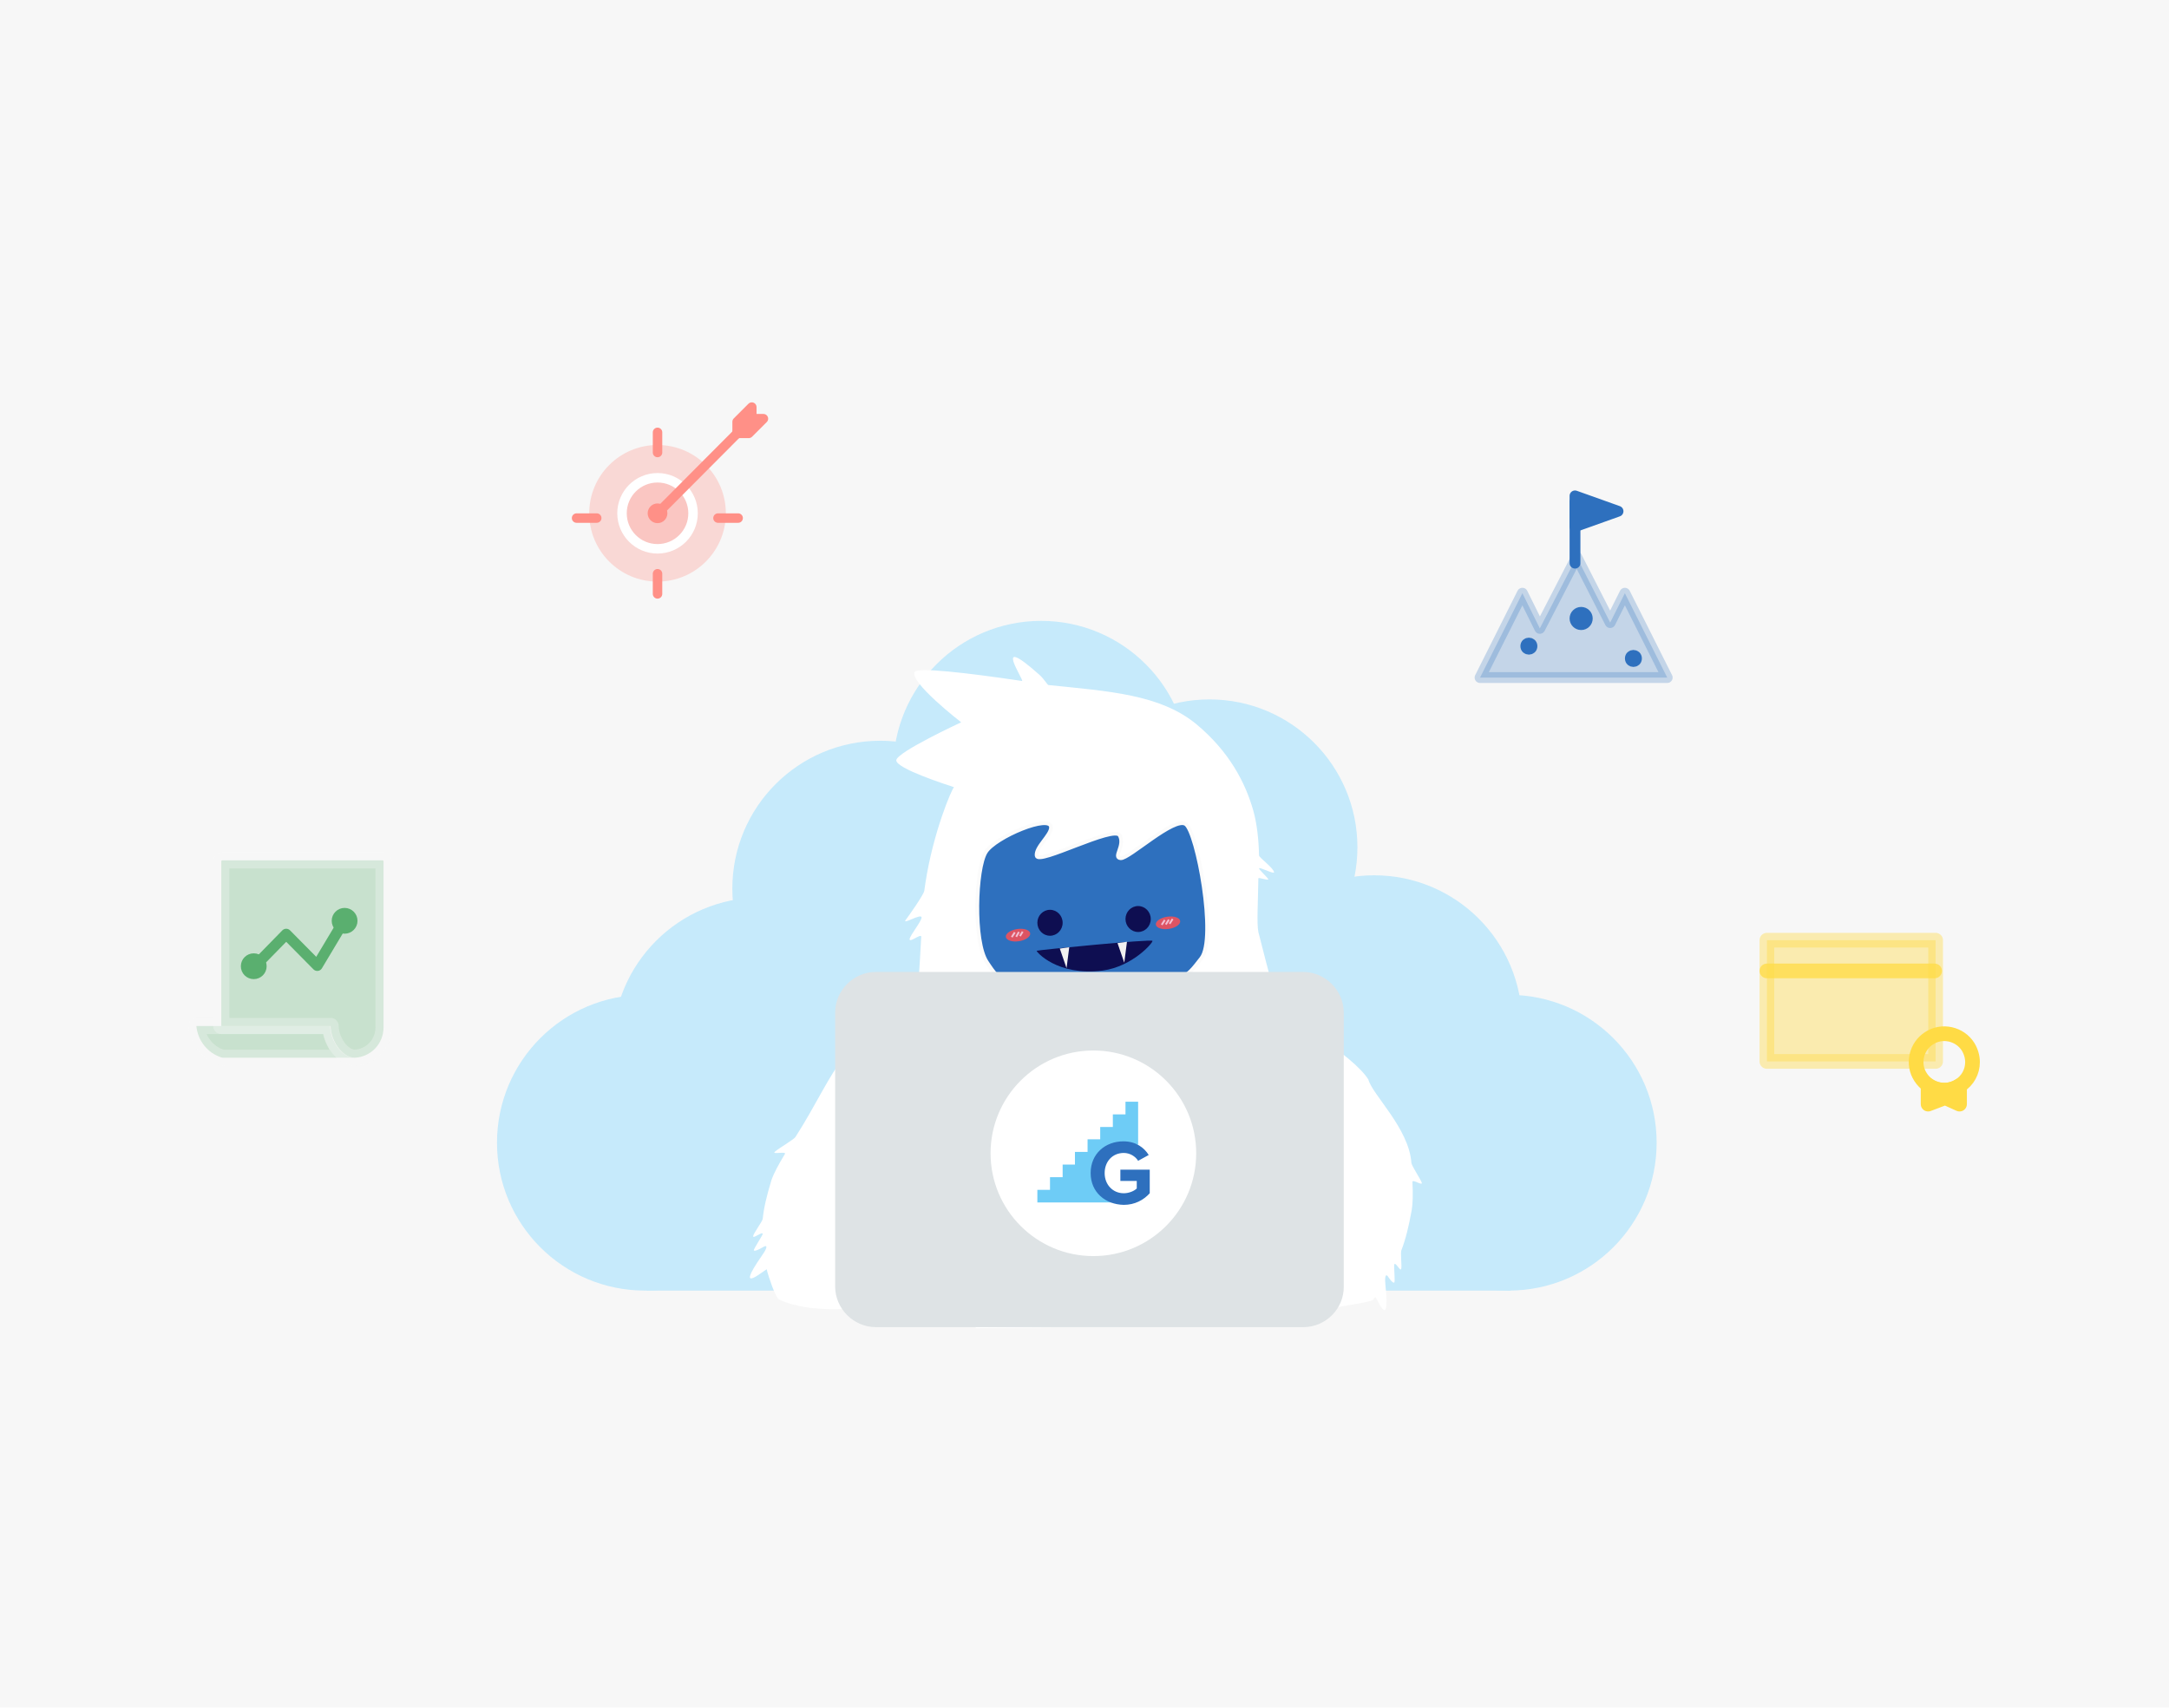 <?xml version="1.0" encoding="utf-8"?>
<!-- Generator: Adobe Illustrator 24.0.0, SVG Export Plug-In . SVG Version: 6.00 Build 0)  -->
<svg version="1.1" id="Layer_1" xmlns="http://www.w3.org/2000/svg" xmlns:xlink="http://www.w3.org/1999/xlink" x="0px" y="0px"
	 viewBox="0 0 635 500" style="enable-background:new 0 0 635 500;" xml:space="preserve">
<style type="text/css">
	.st0{fill:#F7F7F7;}
	.st1{fill:#C6EAFB;}
	.st2{fill:#FFFFFF;}
	.st3{fill:#2E70BE;stroke:#FBFBFB;stroke-width:1.095;stroke-miterlimit:10;}
	.st4{fill:#0E0E51;}
	.st5{fill:#DD5463;}
	.st6{fill:none;stroke:#F2BFD1;stroke-width:0.547;stroke-miterlimit:10;}
	.st7{fill:none;stroke:#F1F1F1;stroke-width:1.095;stroke-miterlimit:10;}
	.st8{fill:#1B2342;stroke:#F1F1F1;stroke-width:1.095;stroke-miterlimit:10;}
	.st9{fill:#DEE3E5;}
	.st10{opacity:0.3;fill:#FF9087;enable-background:new    ;}
	.st11{opacity:0.24;fill:#FF9087;enable-background:new    ;}
	.st12{fill:none;stroke:#FF9087;stroke-width:2.774;stroke-linecap:round;stroke-linejoin:round;stroke-miterlimit:10;}
	.st13{fill:none;stroke:#FFFFFF;stroke-width:2.774;stroke-linecap:round;stroke-linejoin:round;}
	
		.st14{opacity:0.3;fill:#5AAF6F;stroke:#F7F7F7;stroke-width:4.73;stroke-linecap:round;stroke-linejoin:round;stroke-miterlimit:10;enable-background:new    ;}
	.st15{fill:none;stroke:#5AAF6F;stroke-width:3.154;stroke-linecap:round;stroke-linejoin:round;stroke-miterlimit:10;}
	.st16{fill:#5AAF6F;stroke:#5AAF6F;stroke-width:3.154;stroke-miterlimit:10;}
	
		.st17{opacity:0.4;fill:#FFDB45;stroke:#FFDB45;stroke-width:4.302;stroke-linecap:round;stroke-linejoin:round;stroke-miterlimit:10;enable-background:new    ;}
	.st18{fill:none;stroke:#FFDB45;stroke-width:4.302;stroke-linecap:round;stroke-linejoin:round;stroke-miterlimit:10;}
	
		.st19{opacity:0.76;fill:none;stroke:#FFDB45;stroke-width:4.302;stroke-linecap:round;stroke-linejoin:round;stroke-miterlimit:10;enable-background:new    ;}
	
		.st20{opacity:0.25;fill:#2E70BE;stroke:#2E70BE;stroke-width:3.168;stroke-linecap:round;stroke-linejoin:round;stroke-miterlimit:10;enable-background:new    ;}
	.st21{fill:none;stroke:#2E70BE;stroke-width:3.168;stroke-linecap:round;stroke-linejoin:round;stroke-miterlimit:10;}
	.st22{fill:#2E70BE;stroke:#2E70BE;stroke-width:3.168;stroke-linecap:round;stroke-linejoin:round;stroke-miterlimit:10;}
	.st23{fill:#6ECCF6;}
	.st24{fill:#2E70BE;}
</style>
<g id="Layer_1_1_">
</g>
<g id="top_elements">
	<g>
		<rect class="st0" width="635" height="500"/>
		<g>
			<circle class="st1" cx="304.8" cy="225.1" r="43.3"/>
			<g>
				<circle class="st1" cx="222.7" cy="306.1" r="43.3"/>
				<circle class="st1" cx="257.7" cy="260.2" r="43.3"/>
				<circle class="st1" cx="354.1" cy="248.1" r="43.3"/>
				<circle class="st1" cx="402.3" cy="299.6" r="43.3"/>
				<circle class="st1" cx="441.7" cy="334.6" r="43.3"/>
				<circle class="st1" cx="188.8" cy="334.6" r="43.3"/>
				<polygon class="st1" points="189.3,377.9 442.3,377.9 438.1,322.8 197.9,306.7 				"/>
			</g>
		</g>
		<g>
			<g id="Yeti_x5F_Body_2_">
				<path class="st2" d="M274,376.8c1.8-3,3.3-4.4,4.4-3.3l1.1,7.5c1,1.9,2.6-4.5,3.9-2.8c5.9,7.6,1.5-10.1,2.3,10.7l86.5-1.1
					l11.6-59.7c-2.7-6.2-14.9-52.9-15.4-55.2c-0.5-2.6-0.1-8.5,0-15.7c0-0.4,2.9,0.7,2.9,0.3c0-0.4-2.7-2.8-2.7-3.2
					c0-0.6,4.4,1.8,4.4,1.1c-0.2-1.3-4.4-4.3-4.4-4.9c-0.1-4.6-0.6-9.3-1.7-13.2c-2.3-8.1-7-17.2-16.6-25.2
					c-10.6-8.8-25.8-9.7-43.3-11.5c-0.4,0-1.2-1.7-2.8-3.1c-14.2-12.6-4.1,2-5,1.9c-16.7-2.5-30.6-4-31.4-2.7
					c-1.8,2.9,13.6,14.8,13.6,14.8s-18.8,8.7-19,11.1c-0.2,2.4,14.8,7.2,16.9,7.9c-0.6,0.4-6.1,13.1-8.4,28.2
					c-0.1,0.7-0.2,1.4-0.3,2.1c-0.1,1.1-4.7,7.6-5.4,8.5c-1.4,1.8,4.7-2.1,4.6-0.6c-0.1,1.2-3.4,5.2-3.5,6.3
					c-0.1,1.2,3.4-1.8,3.4-0.7c-0.6,11-0.9,15.4-1.2,16.3l-3.3,58.1c4.2,3.4,4.6,8.9,6.1,17C271.5,368.3,273,378.5,274,376.8z"/>
				<path class="st3" d="M288.6,249.5c-3,4.8-3.7,26.3,0.3,32.2c3.9,5.9,6.9,10.7,32.4,8.8c25.5-1.8,25.8-4.1,30.4-9.9
					s-1.2-37.1-4.6-39.3s-16.6,10.2-19,10s1.4-3.7-0.3-6.7s-23.9,8.8-24.3,6c-0.4-2.5,4.2-6,4.2-8.3
					C307.7,238.2,291.3,245.1,288.6,249.5z"/>
				<ellipse class="st4" cx="307.4" cy="270.2" rx="3.7" ry="3.8"/>
				<ellipse class="st4" cx="333.2" cy="269.1" rx="3.7" ry="3.8"/>
				<path class="st4" d="M303.5,278.4c-0.2,0.2,6,7.5,19.3,5.8c8.8-1.2,14.8-8.2,14.6-8.7C337.1,274.9,303.7,278.2,303.5,278.4z"/>
				<g>
					
						<ellipse transform="matrix(0.989 -0.15 0.15 0.989 -36.618 54.252)" class="st5" cx="341.8" cy="270.2" rx="3.6" ry="1.8"/>
					<line class="st6" x1="341" y1="269.4" x2="340.1" y2="270.8"/>
					<line class="st6" x1="342.2" y1="269.3" x2="341.3" y2="270.7"/>
					<line class="st6" x1="343.3" y1="269.1" x2="342.4" y2="270.5"/>
				</g>
				<g>
					
						<ellipse transform="matrix(0.989 -0.15 0.15 0.989 -37.654 47.717)" class="st5" cx="297.9" cy="273.8" rx="3.6" ry="1.8"/>
					<line class="st6" x1="297.1" y1="273" x2="296.2" y2="274.4"/>
					<line class="st6" x1="298.3" y1="272.9" x2="297.5" y2="274.3"/>
					<line class="st6" x1="299.4" y1="272.8" x2="298.6" y2="274.1"/>
				</g>
				<polygon class="st7" points="311,278.2 312,281.1 312.4,278 				"/>
				<polygon class="st8" points="327.9,276.6 328.9,279.5 329.3,276.4 				"/>
			</g>
			<g id="Yeti_x5F_Arm_3_">
				<path class="st2" d="M369.1,327.7c2.2,1.8,4,2.1,6,3.2c2.9,1.6,3.4,4.4,4.7,6.5c1.2,2.1,2.3,7.2,2.9,11.3
					c0.1,0.9,0.1,3.6-0.1,6.2c-0.1,0.6-3.1,3.5-0.4,2.1c0.2-0.1,0.2,0.1,0.1,0.3c0,0.2-0.1,0.3-0.1,0.5c-0.1,0.3-3.8,2.3-0.3,1.4
					c0.7-0.2,0,0.5-0.3,0.9c-0.5,0.7-6.5,6.1-1.5,3.9c3.9-1.7-3.3,8.3-4.3,10c-1.4,2.2-13.5,4.8-11.1,7.2c2.6,2.6,14.8,3.9,24.1,2
					c1.3-0.3,12.7-1.9,13.2-2.6c0.1-0.2,0.3-0.5,0.6-0.8c0.3-0.4,4.5,10.8,3-3.5c-0.2-1.7-0.1-3.6,0.7-2.6c0.1,0.2,1.5,2.3,1.9,1.8
					c0.3-0.3-0.2-4.9,0-5.3c0.4-0.7,1.7,2.1,2,1.4s-0.3-4.8,0.1-5.6c1.2-3.1,2.1-6.7,3-11.7c0.3-1.8,0.4-4.7,0.2-8.2
					c0-1,3.2,1.4,2.7,0.1c-0.6-1.4-2.9-4.8-3-5.7c-0.7-10.1-11.4-19.9-12.6-24.4c-4.4-7.1-24.1-18.7-24.1-18.7s-6.2,2.1-12.9,6.9
					C356.9,309.2,365.6,324.8,369.1,327.7z"/>
			</g>
			<g id="Yeti_x5F_Arm_4_">
				<path class="st2" d="M286.1,333.9c-3.2,1-5.4,0.7-8,1.2c-3.8,0.6-5.9,3-8.2,4.6s-6,5.8-8.7,9.4c-0.6,0.8-1.9,3.2-3,5.7
					c-0.2,0.6,1.5,4-0.6,2c-0.2-0.2-0.2,0.1-0.3,0.3c-0.1,0.2-0.1,0.3-0.2,0.5c-0.1,0.3,2.9,3.1-0.4,1.4c-0.7-0.4-0.2,0.4-0.1,0.9
					c0.2,0.8,3.9,7.3-0.4,4c-3.3-2.7-0.7,8.4-0.4,10.2c0.4,2.4,5.5,6.1,1.8,7.6c-4.1,1.6-20.6,3.2-29.5-1.2
					c-1.2-0.6-3.2-7.2-3.4-7.9c-0.1-0.2-0.1-0.5-0.2-0.9c-0.1-0.4-10.1,8.4-1.4-4.1c1.1-1.5,1.9-3.2,0.6-2.6c-0.2,0.1-2.8,1.7-3,1.1
					c-0.1-0.4,2.6-4.4,2.6-4.8c-0.1-0.8-2.8,1.5-2.8,0.7s2.7-4.3,2.8-5.1c0.3-3.1,1.1-6.6,2.6-11.5c0.6-1.7,2-4.4,3.9-7.5
					c0.5-0.9-4.1,0.3-2.9-0.7c1.3-1.1,5.5-3.5,6-4.3c5.8-9,10.3-18.9,13.8-22.6c5.2-6.3,24.6-13.2,24.6-13.2s14.9,8.3,19.6,14.5
					C295.6,317.8,291.3,332.2,286.1,333.9z"/>
			</g>
		</g>
		<path class="st9" d="M381.6,388.6H256.4c-6.5,0-11.9-5.4-11.9-11.9v-80.2c0-6.5,5.4-11.9,11.9-11.9h125.1
			c6.5,0,11.9,5.4,11.9,11.9v80.2C393.5,383.2,388.1,388.6,381.6,388.6z"/>
		<g id="组_1" transform="translate(-331 -251)">
			<circle id="椭圆_1" class="st10" cx="523.5" cy="401.3" r="20"/>
			<circle id="椭圆_2" class="st11" cx="523.5" cy="401.3" r="10.4"/>
			<line id="直线_1" class="st12" x1="523.5" y1="377.6" x2="523.5" y2="383.5"/>
			<line id="直线_2" class="st12" x1="523.5" y1="419" x2="523.5" y2="424.9"/>
			<line id="直线_3" class="st12" x1="541.2" y1="402.7" x2="547.1" y2="402.7"/>
			<line id="直线_4" class="st12" x1="499.8" y1="402.7" x2="505.7" y2="402.7"/>
			<circle id="椭圆_3" class="st12" cx="523.5" cy="401.3" r="1.5"/>
			<path id="路径_2" class="st12" d="M551.1,370.2l-4.3,4.3v3.5l4.3-4.3V370.2z"/>
			<path id="路径_3" class="st12" d="M554.5,373.6l-4.3,4.3h-3.5l4.3-4.3H554.5z"/>
			<circle id="椭圆_17" class="st13" cx="523.5" cy="401.3" r="10.4"/>
			<line id="直线_5" class="st12" x1="523.5" y1="401.3" x2="548.6" y2="376.1"/>
		</g>
		<g id="组_12" transform="translate(-185.113 40.025)">
			<path id="路径_22" class="st14" d="M249.8,260.4h-7.2c0.4,4.3,3.3,7.9,7.3,9.2c0.3,0.1,0.6,0.1,0.9,0.1h37.6c0.1,0,0.3,0,0.4,0
				c-3.9-0.2-7-5.3-7-9.3L249.8,260.4L249.8,260.4z"/>
			<path id="路径_24" class="st14" d="M297.4,212.2v48.6c0,4.8-3.7,8.7-8.5,8.9c-3.9-0.2-7-5.3-7-9.3h-32v-48.2
				c0-0.2,0.1-0.3,0.3-0.3H297C297.2,211.8,297.4,212,297.4,212.2L297.4,212.2z"/>
			<path id="路径_26" class="st15" d="M259.9,242.7l9-9.2l9.1,9.2l7.9-13.2"/>
			<circle id="椭圆_8" class="st16" cx="259.4" cy="242.9" r="2.2"/>
			<circle id="椭圆_9" class="st16" cx="286" cy="229.6" r="2.2"/>
		</g>
		<g id="组_31" transform="translate(11.877 197)">
			<path id="路径_68" class="st17" d="M505.4,78.3h49.4v35.5h-49.4V78.3z"/>
			<g id="组_27">
				<g id="组_26">
					<path id="路径_51" class="st18" d="M561.8,120.9c-3.8,2.5-9,1.3-11.4-2.5c-2.5-3.8-1.3-9,2.5-11.4c3.8-2.5,9-1.3,11.4,2.5
						c0.8,1.3,1.3,2.9,1.3,4.5C565.6,116.8,564.2,119.4,561.8,120.9z"/>
					<path id="路径_52" class="st18" d="M561.8,120.9v5.4l-4.2-1.9l-5,1.9v-5.5C555.4,122.7,559,122.7,561.8,120.9L561.8,120.9z"
						/>
				</g>
			</g>
			<line id="直线_18" class="st19" x1="505.4" y1="87.3" x2="554.5" y2="87.3"/>
		</g>
		<g>
			<polygon class="st20" points="488.1,198.4 475.7,173.7 471.4,182.3 461.6,163.1 450.8,184 445.7,173.7 433.3,198.4 443.3,198.4 
				443.3,198.4 479.8,198.4 479.8,198.4 			"/>
			<line class="st21" x1="461.1" y1="147" x2="461.1" y2="164.9"/>
			<polygon class="st22" points="461.1,145.2 473.7,149.7 461.1,154.2 			"/>
			<circle class="st22" cx="447.6" cy="189.2" r="0.9"/>
			<circle class="st22" cx="462.9" cy="181.1" r="1.8"/>
			<circle class="st22" cx="478.2" cy="192.8" r="0.9"/>
		</g>
		<g>
			<circle class="st2" cx="320.1" cy="337.7" r="30.1"/>
			<g>
				<polygon class="st23" points="329.5,322.6 329.5,326.3 325.8,326.3 325.8,330 322.1,330 322.1,333.6 318.4,333.6 318.4,337.3 
					318.4,337.3 318.4,337.3 318.4,337.3 314.7,337.3 314.7,341 314.7,341 314.7,341 314.7,341 311.1,341 311.1,344.7 311.1,344.7 
					311.1,344.7 311.1,344.7 307.4,344.7 307.4,348.4 307.4,348.4 307.4,348.4 303.7,348.4 303.7,352.1 307.4,352.1 329,352.1 
					322.9,347.3 322.1,341.7 323.5,337.5 329.2,335.2 333.2,335.2 333.2,322.6 				"/>
				<path class="st24" d="M319.3,343.5c0-5.7,4.3-9.3,9.6-9.3c3.7,0,6.1,1.9,7.4,4l-3.1,1.7c-0.8-1.3-2.4-2.3-4.2-2.3
					c-3.3,0-5.6,2.5-5.6,5.9s2.4,5.9,5.6,5.9c1.6,0,3.1-0.7,3.8-1.4v-2.2H328v-3.3h8.6v6.9c-1.8,2-4.4,3.4-7.6,3.4
					C323.6,352.7,319.3,349.1,319.3,343.5z"/>
			</g>
		</g>
	</g>
</g>
</svg>
